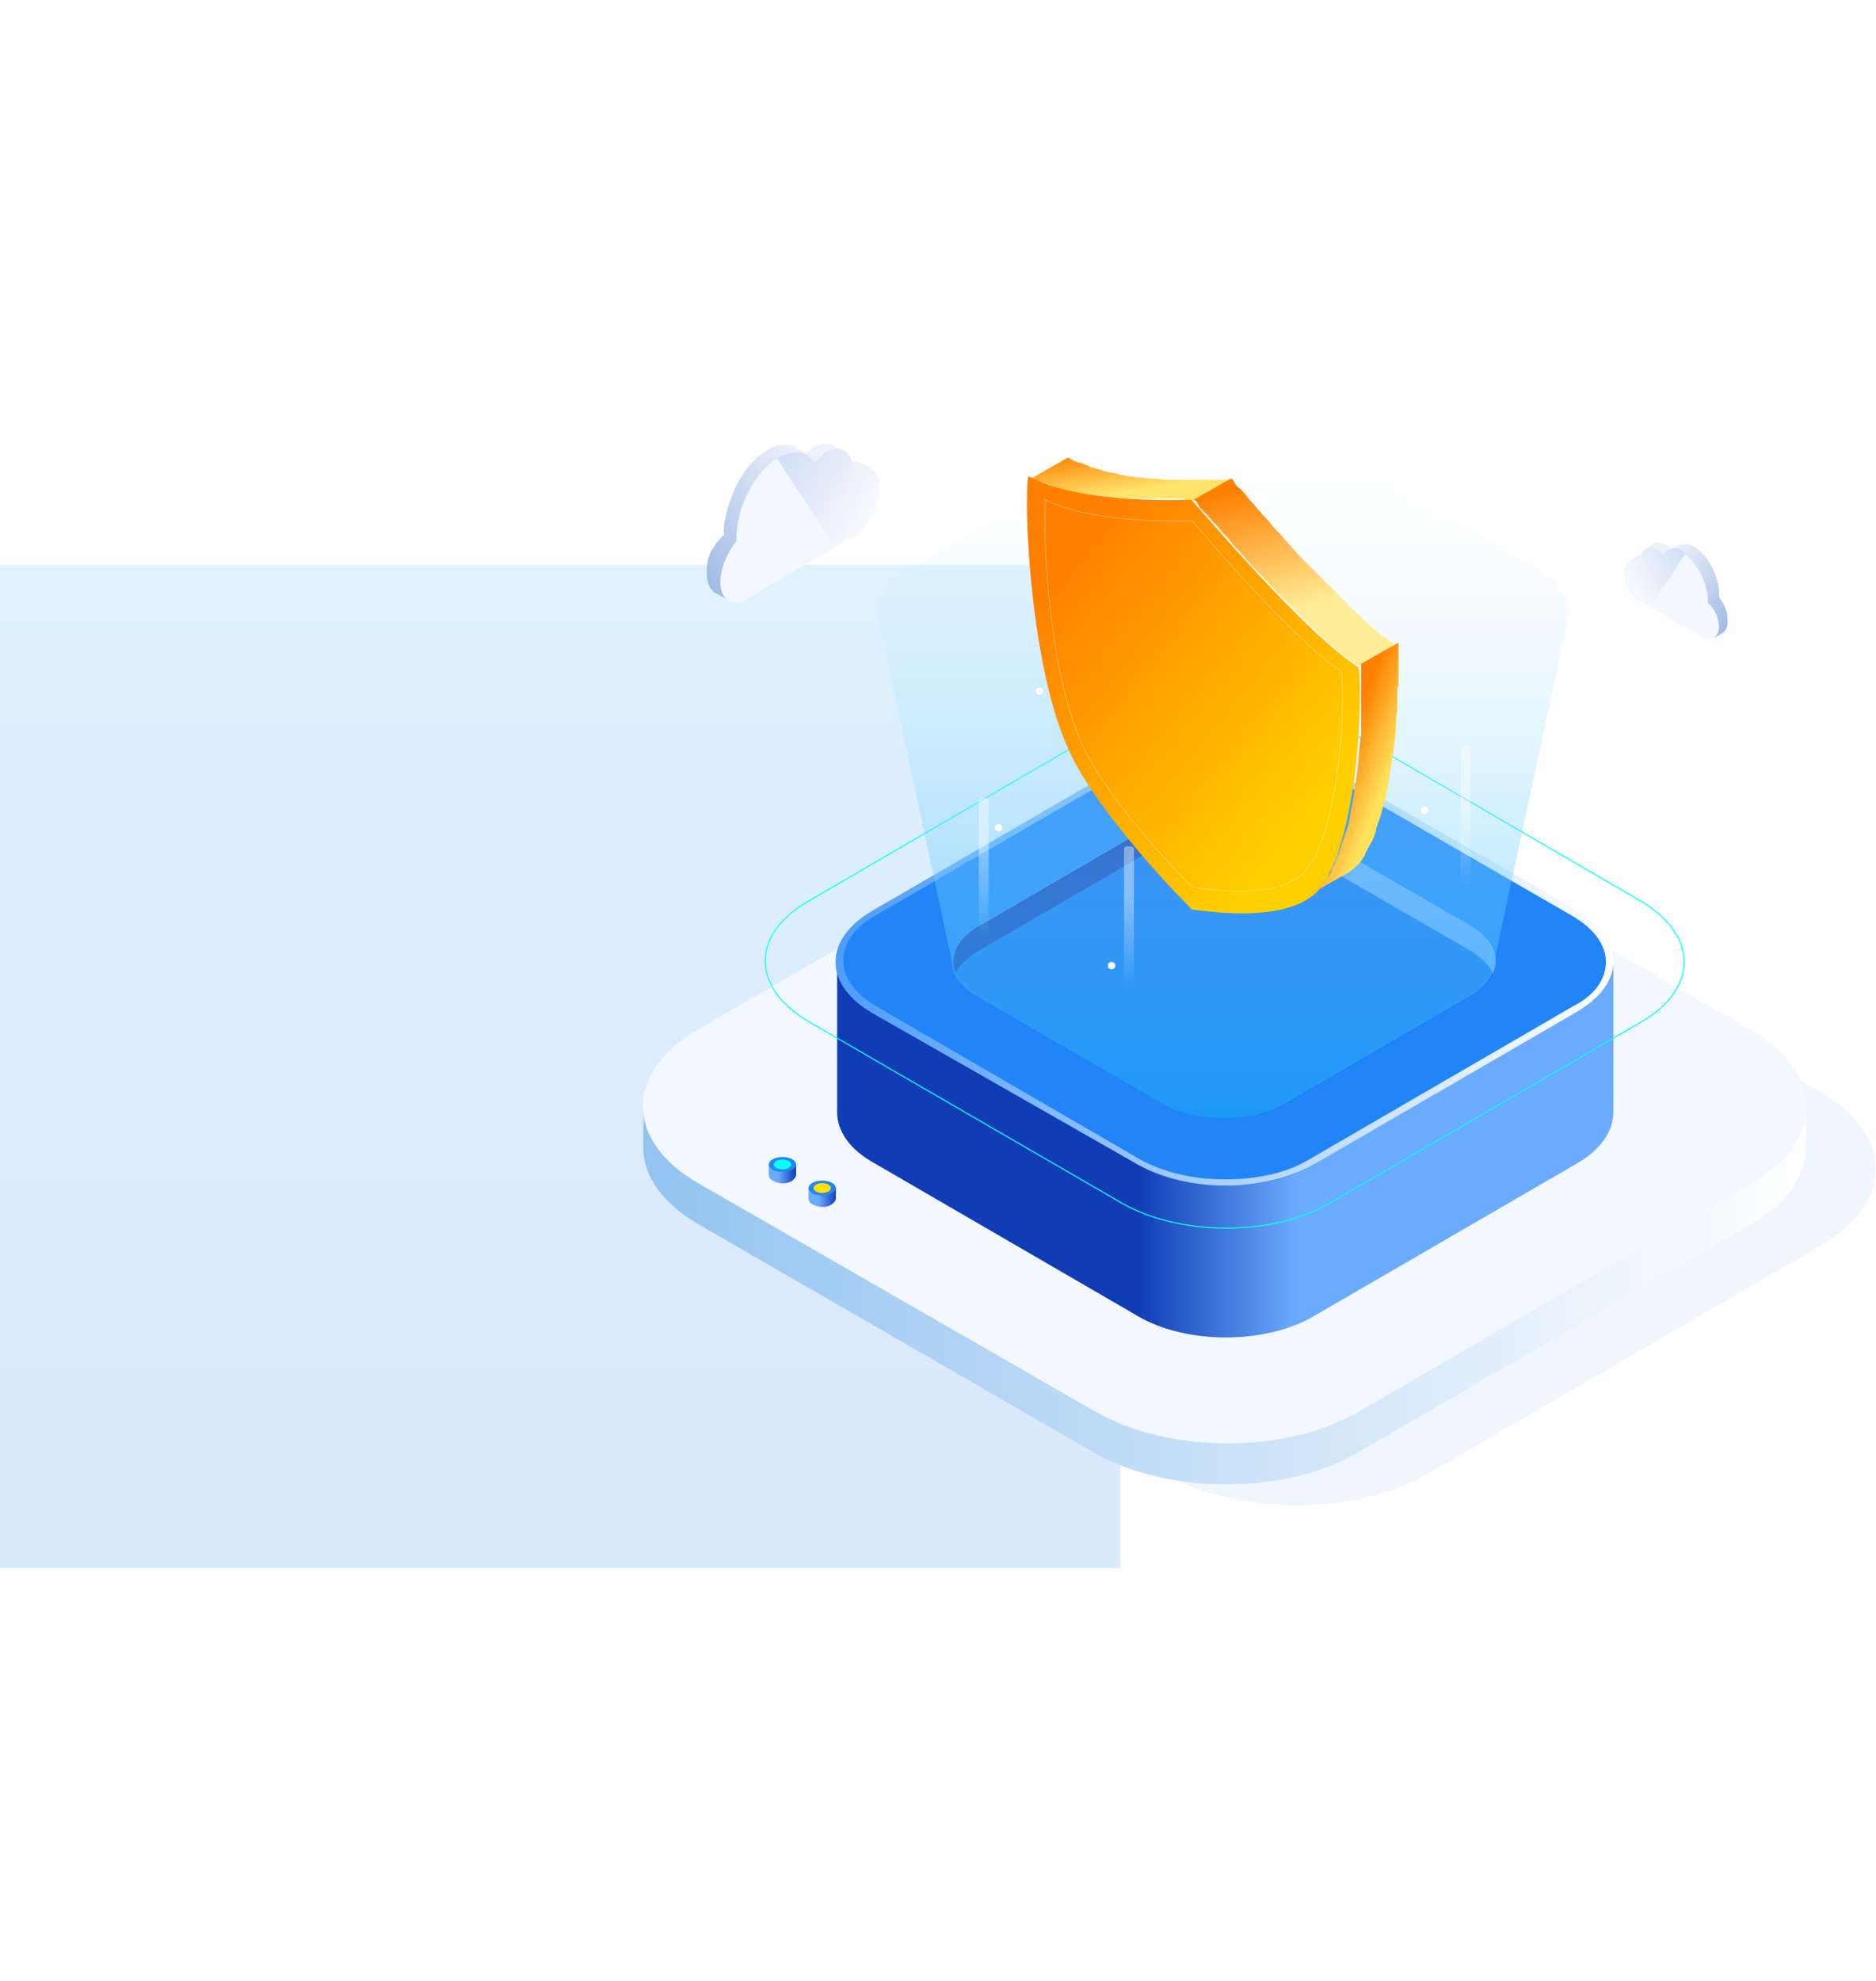 <svg width="864" height="912" viewBox="0 0 864 912" fill="none" xmlns="http://www.w3.org/2000/svg">
<g opacity="0.16" filter="url(#filter0_f_15_1499)">
<rect x="-117" y="260" width="633" height="462" fill="url(#paint0_linear_15_1499)"/>
</g>
<g opacity="0.4">
<path opacity="0.4" d="M838.439 502.834C872.187 522.282 872.187 553.742 839.011 573.19L657.687 678.438C624.511 697.886 570.171 697.886 536.423 678.438L353.383 573.19C319.635 553.742 319.635 522.282 352.811 502.834L534.135 397.586C567.311 378.138 621.651 378.138 655.399 397.586L838.439 502.834Z" fill="#9BC8F2"/>
</g>
<path d="M831.696 509.788H296.304V528.664C296.304 541.248 304.884 553.832 321.472 563.556L503.94 668.804C537.688 688.252 592.028 688.252 625.204 668.804L806.528 563.556C823.116 553.832 831.696 541.248 831.696 528.664V509.788Z" fill="url(#paint1_linear_15_1499)"/>
<path d="M806.528 474.324C840.276 493.772 840.276 525.232 807.1 544.68L625.776 649.928C592.6 669.376 538.26 669.376 504.512 649.928L321.472 544.68C287.724 525.232 287.724 493.772 320.9 474.324L502.224 369.076C535.4 349.628 589.74 349.628 623.488 369.076L806.528 474.324Z" fill="#F3F8FE"/>
<path d="M742.464 442.292H385.536V512.076C385.536 520.656 391.256 529.236 402.696 535.528L523.96 605.884C546.268 619.04 582.876 619.04 605.184 605.884L726.448 535.528C737.316 529.236 743.036 520.656 743.036 512.076V442.292H742.464Z" fill="url(#paint2_linear_15_1499)"/>
<path d="M677.256 426.276C692.7 435.428 693.272 450.3 677.256 458.88L592.6 508.072C577.156 517.224 551.416 517.224 535.972 508.072L450.744 458.88C435.3 449.728 434.728 435.428 450.744 426.276L535.4 377.084C550.844 367.932 576.584 367.932 592.028 377.084L677.256 426.276Z" fill="url(#paint3_linear_15_1499)"/>
<path d="M755.62 414.836C781.932 430.28 782.504 454.876 756.192 470.32L612.62 553.832C586.308 569.276 543.408 569.276 516.524 553.832L372.38 470.32C346.068 454.876 345.496 430.28 372.38 414.836L515.952 331.324C542.264 315.88 585.164 315.88 612.048 331.324L755.62 414.836Z" stroke="#0CFFFC" stroke-width="0.5" stroke-miterlimit="10"/>
<path d="M677.256 437.716C692.7 446.868 693.272 461.74 677.256 470.32L592.6 519.512C577.156 528.664 551.416 528.664 535.972 519.512L450.744 470.32C435.3 461.168 434.728 446.868 450.744 437.716L535.4 388.524C550.844 379.372 576.584 379.372 592.028 388.524L677.256 437.716Z" fill="#1570EF"/>
<path d="M725.876 419.411L604.04 349.055C581.732 335.899 545.124 335.899 523.388 349.055L402.124 419.411C379.816 432.567 379.816 453.159 402.124 466.315L523.96 536.1C546.268 549.256 582.876 549.256 605.184 536.1L726.448 465.744C748.184 453.16 748.184 431.995 725.876 419.411ZM677.256 458.88L592.6 508.071C577.156 517.223 551.416 517.223 535.972 508.071L450.744 458.88C435.3 449.728 434.728 435.427 450.744 426.275L535.4 377.084C550.844 367.932 576.584 367.932 592.028 377.084L677.256 426.275C692.7 435.427 692.7 449.728 677.256 458.88Z" fill="#2185F8"/>
<path d="M563.428 339.332V342.192C578.3 342.192 592.028 345.624 602.324 351.344L724.16 421.7C733.884 427.42 739.604 434.856 739.604 442.864C739.604 450.872 734.456 458.308 724.16 463.456L602.896 533.812C592.6 540.104 578.872 542.964 564 542.964C549.128 542.964 535.4 539.532 525.104 533.812L403.84 463.456C394.116 457.736 388.396 450.3 388.396 442.292C388.396 434.284 393.544 426.848 403.84 421.128L525.104 350.772C535.4 344.48 549.128 341.62 564 341.62V339.332M563.428 339.332C548.556 339.332 534.256 342.764 522.816 349.056L401.552 419.412C379.244 432.568 379.244 453.16 401.552 466.316L523.96 536.1C535.4 542.392 549.7 545.824 564.572 545.824C579.444 545.824 593.744 542.392 605.184 536.1L726.448 465.744C748.756 452.588 748.756 431.996 725.876 418.84L604.04 349.056C592.6 342.192 578.3 339.332 563.428 339.332Z" fill="url(#paint4_linear_15_1499)"/>
<path d="M707.732 261.5L599.052 198.58C579.032 187.14 547 187.14 526.98 198.58L418.872 261.5C409.148 267.22 404 274.656 404 282.664L438.32 442.252C438.32 447.972 442.324 454.264 450.332 458.84L535.56 508.032C551.004 517.184 576.744 517.184 592.188 508.032L676.844 458.84C684.852 454.264 688.284 448.544 688.284 442.252L722.604 282.664C722.604 275.228 718.028 267.22 707.732 261.5Z" fill="url(#paint5_linear_15_1499)"/>
<path d="M459.896 382.804C460.844 382.804 461.612 382.036 461.612 381.088C461.612 380.14 460.844 379.372 459.896 379.372C458.948 379.372 458.18 380.14 458.18 381.088C458.18 382.036 458.948 382.804 459.896 382.804Z" fill="white"/>
<path d="M620.628 394.816C621.576 394.816 622.344 394.048 622.344 393.1C622.344 392.152 621.576 391.384 620.628 391.384C619.68 391.384 618.912 392.152 618.912 393.1C618.912 394.048 619.68 394.816 620.628 394.816Z" fill="white"/>
<path d="M656.092 374.796C657.04 374.796 657.808 374.028 657.808 373.08C657.808 372.133 657.04 371.364 656.092 371.364C655.144 371.364 654.376 372.133 654.376 373.08C654.376 374.028 655.144 374.796 656.092 374.796Z" fill="white"/>
<path d="M511.948 446.296C512.896 446.296 513.664 445.528 513.664 444.58C513.664 443.633 512.896 442.864 511.948 442.864C511 442.864 510.232 443.633 510.232 444.58C510.232 445.528 511 446.296 511.948 446.296Z" fill="white"/>
<path d="M625.776 318.168C626.724 318.168 627.492 317.4 627.492 316.452C627.492 315.505 626.724 314.736 625.776 314.736C624.828 314.736 624.06 315.505 624.06 316.452C624.06 317.4 624.828 318.168 625.776 318.168Z" fill="white"/>
<path d="M478.772 319.884C479.72 319.884 480.488 319.116 480.488 318.168C480.488 317.22 479.72 316.452 478.772 316.452C477.824 316.452 477.056 317.22 477.056 318.168C477.056 319.116 477.824 319.884 478.772 319.884Z" fill="white"/>
<path d="M532.54 282.132C533.488 282.132 534.256 281.364 534.256 280.416C534.256 279.468 533.488 278.7 532.54 278.7C531.592 278.7 530.824 279.468 530.824 280.416C530.824 281.364 531.592 282.132 532.54 282.132Z" fill="white"/>
<path opacity="0.4" d="M451.888 367.36H454.176C454.748 367.36 455.32 367.932 455.32 368.504V436.572C455.32 437.144 454.748 437.716 454.176 437.716H451.888C451.316 437.716 450.744 437.144 450.744 436.572V368.504C451.316 367.932 451.316 367.36 451.888 367.36Z" fill="url(#paint6_linear_15_1499)"/>
<path opacity="0.4" d="M673.824 343.908H676.112C676.684 343.908 677.256 344.48 677.256 345.052V413.12C677.256 413.692 676.684 414.264 676.112 414.264H673.824C673.252 414.264 672.68 413.692 672.68 413.12V345.052C672.68 344.48 673.252 343.908 673.824 343.908Z" fill="url(#paint7_linear_15_1499)"/>
<path opacity="0.4" d="M518.812 389.668H521.1C521.672 389.668 522.244 390.24 522.244 390.812V458.88C522.244 459.452 521.672 460.024 521.1 460.024H518.812C518.24 460.024 517.668 459.452 517.668 458.88V390.812C517.668 390.24 518.24 389.668 518.812 389.668Z" fill="url(#paint8_linear_15_1499)"/>
<path opacity="0.4" d="M518.812 297.576H521.1C521.672 297.576 522.244 298.148 522.244 298.72V366.788C522.244 367.36 521.672 367.932 521.1 367.932H518.812C518.24 367.932 517.668 367.36 517.668 366.788V298.72C517.668 298.148 518.24 297.576 518.812 297.576Z" fill="url(#paint9_linear_15_1499)"/>
<path d="M325.476 263.828C325.476 268.404 327.192 271.836 329.48 272.98L335.772 276.412C335.772 276.412 398.692 229.508 398.692 221.5C398.692 221.5 398.692 218.64 398.12 216.924C399.264 216.352 400.98 215.78 400.98 215.78C399.836 215.208 396.404 212.92 394.688 212.348C392.4 211.776 388.396 212.92 387.252 213.492C387.252 211.776 386.68 210.06 386.108 208.916L388.968 208.344L383.248 204.912C380.96 203.768 378.1 203.768 375.24 205.484C373.524 206.628 372.38 207.772 371.236 208.916C371.236 208.916 368.376 207.2 366.66 206.056C364.944 204.912 363.228 204.912 361.512 204.912C360.94 204.912 360.368 204.912 359.796 204.912C359.224 204.912 359.224 204.912 358.652 204.912C356.936 205.484 355.22 206.056 353.504 207.2C346.64 211.204 340.348 219.212 336.916 228.936C334.628 234.656 332.912 242.092 333.484 246.096C326.62 252.96 325.476 257.536 325.476 263.828Z" fill="url(#paint10_linear_15_1499)"/>
<path d="M331.768 267.831C331.768 275.839 336.916 279.843 343.208 276.411C343.208 276.411 343.78 276.411 343.78 275.839L393.544 246.667C393.544 246.667 394.116 246.667 394.116 246.095C400.408 242.663 404.984 232.939 404.984 224.931C404.984 216.923 399.836 212.919 393.544 216.351C393.544 216.351 393.544 216.351 392.972 216.351C392.4 207.771 387.252 204.339 380.388 208.343C378.672 209.487 376.956 211.203 375.24 212.919C371.808 207.771 365.516 206.627 358.652 210.631C347.784 216.923 338.632 234.083 339.204 248.955C335.2 254.103 331.768 261.539 331.768 267.831Z" fill="#F3F8FE"/>
<path d="M394.116 246.095C400.408 242.663 404.984 232.939 404.984 224.931C404.984 216.923 399.836 212.919 393.544 216.351C393.544 216.351 393.544 216.351 392.972 216.351C392.4 207.771 387.252 204.339 380.388 208.343C378.672 209.487 376.956 211.203 375.24 212.919C371.808 207.771 365.516 206.627 358.652 210.631L358.08 211.203L384.392 251.815L392.972 246.667C393.544 246.667 393.544 246.667 394.116 246.095Z" fill="url(#paint11_linear_15_1499)"/>
<path d="M795.66 286.136C795.66 288.996 794.516 290.712 793.372 291.284L789.94 293.572C789.94 293.572 752.76 266.116 752.76 260.968C752.76 260.968 752.76 259.252 753.332 258.108C752.76 258.108 751.616 257.536 751.616 257.536C752.188 256.964 754.476 255.82 755.048 255.248C756.192 254.676 759.052 255.248 759.624 255.82C759.624 254.676 759.624 254.104 760.196 252.96L758.48 252.388L761.912 250.1C763.056 249.528 764.772 249.528 767.06 250.672C768.204 251.244 768.776 251.816 769.348 252.96C769.348 252.96 771.064 251.816 772.208 251.244C773.352 250.672 774.496 250.672 775.64 250.672C776.212 250.672 776.212 250.672 776.784 250.672H777.356C778.5 250.672 779.644 251.244 780.216 251.816C784.22 254.104 788.224 259.252 789.94 264.4C791.084 267.832 792.228 271.836 791.656 274.696C795.088 279.844 795.66 282.132 795.66 286.136Z" fill="url(#paint12_linear_15_1499)"/>
<path d="M791.656 288.424C791.656 293 788.796 295.288 784.792 293.572C784.792 293.572 784.792 293.572 784.22 293.572L755.048 276.412C755.048 276.412 755.048 276.412 754.476 276.412C751.044 274.124 748.184 268.404 748.184 263.828C748.184 259.252 751.044 256.964 755.048 258.68C755.048 253.532 758.48 251.244 762.484 253.532C763.628 254.104 764.772 255.248 765.344 255.82C767.632 252.96 771.064 251.816 775.068 254.676C781.36 258.68 787.08 268.976 786.508 277.556C789.94 280.416 791.656 284.992 791.656 288.424Z" fill="#F3F8FE"/>
<path d="M755.048 275.84C751.616 273.552 748.756 267.832 748.756 263.256C748.756 258.68 751.616 256.392 755.62 258.108C755.62 252.96 759.052 250.672 763.056 252.96C764.2 253.532 765.344 254.676 765.916 255.248C768.204 252.388 771.636 251.244 775.64 254.104C775.64 254.104 775.64 254.104 776.212 254.676L760.768 278.7L755.048 275.84Z" fill="url(#paint13_linear_15_1499)"/>
<path d="M366.66 536.101V540.677C366.66 541.821 366.088 542.393 364.944 543.537C362.656 545.253 358.652 545.253 355.792 543.537C354.648 542.965 354.076 541.821 354.076 540.677V536.101H366.66Z" fill="url(#paint14_linear_15_1499)"/>
<path d="M360.378 539.537C363.853 539.527 366.666 537.982 366.661 536.087C366.655 534.191 363.834 532.663 360.359 532.673C356.884 532.682 354.071 534.227 354.077 536.122C354.082 538.018 356.903 539.546 360.378 539.537Z" fill="#2185F8"/>
<path d="M360.375 538.392C362.586 538.386 364.376 537.356 364.373 536.092C364.369 534.829 362.574 533.81 360.362 533.816C358.151 533.822 356.361 534.852 356.365 536.115C356.368 537.379 358.164 538.398 360.375 538.392Z" fill="#0CFFFC"/>
<path d="M384.964 546.969V551.545C384.964 552.689 384.392 553.261 383.248 554.405C380.96 556.121 376.956 556.121 374.096 554.405C372.952 553.833 372.38 552.689 372.38 551.545V546.969H384.964Z" fill="url(#paint15_linear_15_1499)"/>
<path d="M378.683 550.406C382.158 550.396 384.97 548.851 384.965 546.956C384.96 545.06 382.138 543.532 378.663 543.542C375.188 543.552 372.376 545.096 372.381 546.992C372.386 548.887 375.208 550.416 378.683 550.406Z" fill="#2185F8"/>
<path d="M378.68 549.261C380.891 549.255 382.681 548.225 382.677 546.962C382.673 545.698 380.878 544.679 378.667 544.685C376.455 544.691 374.666 545.721 374.669 546.984C374.673 548.248 376.468 549.267 378.68 549.261Z" fill="#FFE200"/>
<path d="M545.696 230.652C546.268 230.652 546.268 230.652 546.84 230.652C547.412 230.652 547.984 230.652 547.984 230.652H548.556C549.128 230.652 549.128 230.652 549.7 230.652L566.86 220.928C566.86 220.928 566.288 220.928 565.716 220.928H565.144C564.572 220.928 564.572 220.928 564 220.928C564 220.928 563.428 220.928 562.856 220.928C562.284 220.928 561.712 220.928 561.14 220.928C560.568 220.928 559.996 220.928 559.996 220.928C559.424 220.928 558.852 220.928 558.28 220.928C557.708 220.928 556.564 220.928 555.992 220.928C555.42 220.928 554.848 220.928 553.704 220.928C553.132 220.928 551.988 220.928 550.844 220.928C550.272 220.928 549.128 220.928 548.556 220.928C547.412 220.928 546.84 220.928 545.696 220.928C545.124 220.928 543.98 220.928 543.408 220.928C542.264 220.928 541.12 220.928 539.976 220.928C539.404 220.928 538.26 220.928 537.688 220.928C535.4 220.928 533.684 220.356 531.396 220.356C530.824 220.356 530.824 220.356 530.252 220.356C528.536 220.356 526.82 219.784 525.104 219.784C524.532 219.784 523.96 219.784 523.388 219.784C521.1 219.212 518.812 219.212 516.524 218.64C515.952 218.64 515.38 218.64 514.808 218.068C513.664 218.068 512.52 217.496 510.804 217.496C510.232 217.496 509.088 216.924 508.516 216.924C507.944 216.924 507.372 216.352 506.8 216.352C505.656 215.78 503.94 215.78 502.796 215.208C502.224 215.208 502.224 215.208 501.652 214.636C499.936 214.064 498.792 213.492 497.076 212.92H496.504C494.788 212.348 493.644 211.776 491.928 210.632L474.768 220.356C475.34 220.356 475.912 220.928 476.484 220.928C477.056 221.5 477.628 221.5 478.2 221.5C478.772 221.5 478.772 222.072 479.344 222.072H479.916H480.488C481.632 222.644 482.204 222.644 483.348 223.216C483.92 223.216 483.92 223.216 484.492 223.788C485.064 223.788 485.064 223.788 485.636 224.36C486.208 224.36 486.208 224.36 486.78 224.932C487.352 224.932 488.496 225.504 489.64 225.504C490.212 225.504 490.784 226.076 491.356 226.076H491.928C492.5 226.076 493.072 226.076 493.644 226.648C494.788 227.22 495.932 227.22 497.648 227.22H498.22C498.792 227.22 498.792 227.22 499.364 227.22C501.652 227.792 503.94 227.792 506.228 228.364C506.8 228.364 506.8 228.364 507.372 228.364H507.944C509.66 228.364 511.376 228.936 513.092 228.936C513.664 228.936 513.664 228.936 514.236 228.936C516.524 228.936 518.812 229.508 520.528 229.508C520.528 229.508 520.528 229.508 521.1 229.508C521.672 229.508 522.816 229.508 523.388 229.508C524.532 229.508 525.676 229.508 526.82 229.508C527.392 229.508 528.536 229.508 529.108 229.508C530.252 229.508 531.396 229.508 531.968 229.508C532.54 229.508 533.684 229.508 534.256 229.508C535.4 229.508 535.972 229.508 537.116 229.508C537.688 229.508 538.26 229.508 539.404 229.508C539.976 229.508 541.12 229.508 541.692 229.508H542.264C542.836 229.508 543.408 229.508 543.98 229.508C544.552 229.508 545.124 229.508 545.124 229.508C544.552 230.652 545.124 230.652 545.696 230.652Z" fill="url(#paint16_linear_15_1499)"/>
<path d="M549.7 231.224C552.56 234.084 601.752 292.428 625.776 307.3C627.492 320.456 625.776 387.952 606.9 410.26C593.172 423.988 563.428 420.556 549.7 418.84C549.128 418.84 549.128 418.84 548.556 418.268C547.984 417.696 547.412 417.124 547.412 417.124C537.116 406.828 502.224 369.648 491.356 343.336C474.196 304.44 471.336 230.08 473.624 219.212C497.648 232.368 546.268 230.08 548.556 230.08L549.7 231.224Z" fill="url(#paint17_linear_15_1499)"/>
<path d="M641.22 295.86C640.076 295.288 639.504 294.716 638.932 294.144C638.932 294.144 638.36 294.143 638.36 293.571C638.36 293.571 638.36 293.571 637.788 293.571C637.216 292.999 636.072 292.427 635.5 291.855L634.928 291.284C633.784 290.14 632.64 289.568 631.496 288.424L630.924 287.851C628.636 286.135 626.92 284.419 624.632 282.131C622.916 280.415 621.2 279.271 620.056 277.555L619.484 276.984C617.768 275.268 616.624 274.124 614.908 272.408L614.336 271.835C610.904 268.403 607.472 264.972 604.04 261.54C600.608 258.108 597.176 254.676 594.316 251.244L593.744 250.671C592.028 248.955 590.884 247.24 589.168 245.524L588.596 244.951C586.88 243.235 585.736 241.519 584.592 240.375C583.448 238.659 581.732 237.516 580.588 235.8L580.016 235.228C578.872 234.084 577.728 232.368 576.584 231.224L576.012 230.651C574.868 229.507 574.296 228.364 573.152 227.22C573.152 227.22 573.152 226.648 572.58 226.648C572.008 225.504 570.864 224.932 570.292 224.36L569.72 223.788C569.148 223.216 568.576 222.643 568.576 222.071C568.004 221.499 568.004 221.5 568.004 220.928L566.86 220.355L549.7 230.08L550.844 230.651C550.844 230.651 551.416 231.223 551.416 231.795C551.988 232.367 551.988 232.939 552.56 233.511C552.56 233.511 552.56 234.084 553.132 234.084C553.704 234.656 554.276 235.799 555.42 236.371C555.42 236.371 555.42 236.944 555.992 236.944C556.564 238.088 557.708 239.231 558.852 240.375L559.424 240.948C560.568 242.092 561.712 243.235 562.856 244.951L563.428 245.524C564.572 246.668 566.288 248.384 567.432 250.1C568.576 251.816 570.292 252.959 571.436 254.675L572.008 255.248C573.724 256.964 574.868 258.679 576.584 260.395L577.156 260.968C580.588 264.4 583.448 267.832 586.88 271.264C590.312 274.696 593.744 278.128 597.176 281.56C597.176 281.56 597.176 281.559 597.748 282.131C599.464 283.847 600.608 284.992 602.324 286.708L602.896 287.28C604.612 288.996 606.328 290.139 607.472 291.855C609.76 293.571 611.476 295.859 613.764 297.575C613.764 297.575 614.336 297.576 614.336 298.148C615.48 299.292 616.624 299.864 617.768 301.008C617.768 301.008 618.34 301.008 618.34 301.58C618.912 302.152 620.056 302.723 620.628 303.295C620.628 303.295 620.628 303.295 621.2 303.295C621.2 303.295 621.772 303.296 621.772 303.868C622.344 304.44 622.916 305.011 623.488 305.011C623.488 305.011 624.06 305.012 624.06 305.584C624.632 306.156 625.204 306.155 625.204 306.155C625.204 306.155 625.776 306.156 625.776 306.728L642.936 297.004C642.364 297.004 641.792 296.432 641.22 295.86Z" fill="url(#paint18_linear_15_1499)"/>
<path d="M644.08 315.88C644.08 314.164 644.08 313.02 644.08 311.876C644.08 311.876 644.08 311.876 644.08 311.304V310.732C644.08 310.16 644.08 309.588 644.08 308.444C644.08 307.872 644.08 307.872 644.08 307.3C644.08 306.728 644.08 306.156 644.08 305.012V304.44C644.08 303.296 644.08 302.152 644.08 301.008C644.08 301.008 644.08 301.008 644.08 300.436C644.08 300.436 644.08 300.436 644.08 299.864C644.08 299.292 644.08 298.72 644.08 298.72V298.148C644.08 298.148 644.08 298.148 644.08 297.576V297.004V296.432V295.86L626.92 305.584C626.92 306.156 626.92 306.156 626.92 306.728V307.3V307.872C626.92 308.444 626.92 308.444 626.92 309.016V309.588C626.92 310.732 626.92 311.876 626.92 313.02V313.592C626.92 314.164 626.92 314.736 626.92 315.308C626.92 315.88 626.92 315.88 626.92 316.452C626.92 317.024 626.92 317.596 626.92 318.74C626.92 319.312 626.92 319.312 626.92 319.884C626.92 321.028 626.92 322.744 626.92 323.888V324.46C626.92 325.604 626.92 327.32 626.92 328.464C626.92 329.036 626.92 329.036 626.92 329.608C626.92 331.324 626.92 333.04 626.92 334.756C626.92 335.328 626.92 335.328 626.92 335.9C626.92 337.616 626.92 339.332 626.348 341.62C626.348 341.62 626.348 341.62 626.348 342.192C625.776 346.196 625.776 350.2 625.204 354.204V354.776C624.632 358.208 624.06 362.212 623.488 365.644V366.216C622.916 369.648 622.344 372.508 621.772 375.368V375.94C621.2 378.8 620.628 381.66 619.484 383.948C618.912 386.236 617.768 388.524 617.196 390.812V391.384C616.624 393.672 615.48 395.388 614.908 397.104V397.676C613.764 399.392 613.192 401.108 612.048 402.824C612.048 402.824 612.048 403.396 611.476 403.396C610.332 404.54 609.76 406.256 608.616 407.4C606.9 409.116 605.184 410.832 602.896 411.976L620.056 402.252C622.344 401.108 624.06 399.392 625.776 397.676C626.92 396.532 627.492 395.388 628.636 393.672C628.636 393.672 628.636 393.672 628.636 393.1C629.78 391.384 630.352 389.668 631.496 387.952C632.64 386.236 633.212 383.948 633.784 382.232C633.784 382.232 633.784 382.232 633.784 381.66C634.356 379.372 635.5 377.084 636.072 374.796C636.644 371.936 637.788 369.076 638.36 366.788C638.36 366.788 638.36 366.788 638.36 366.216C638.932 363.356 639.504 359.924 640.076 357.064C640.076 357.064 640.076 357.064 640.076 356.492C640.648 353.06 641.22 349.056 641.792 345.624C641.792 345.624 641.792 345.624 641.792 345.052C642.364 341.048 642.936 337.044 642.936 333.04C642.936 331.324 642.936 329.036 643.508 327.32C643.508 326.748 643.508 326.748 643.508 326.176C643.508 324.46 643.508 322.744 643.508 321.028C643.508 321.028 643.508 321.028 643.508 320.456V319.884C643.508 318.74 643.508 317.024 643.508 315.88C644.08 316.452 644.08 316.452 644.08 315.88Z" fill="url(#paint19_linear_15_1499)"/>
<g opacity="0.5">
<path d="M549.7 240.376C551.988 243.236 596.032 295.288 617.768 309.016C619.484 321.028 617.768 381.088 601.18 401.108C589.168 413.692 562.284 410.26 550.272 408.544C549.7 408.544 549.7 408.544 549.128 407.972C548.556 407.4 547.984 407.4 547.984 407.4C538.832 398.248 507.372 364.5 497.648 341.048C482.204 306.156 479.916 239.232 481.632 230.08C503.368 241.52 546.84 239.804 549.128 239.804L549.7 240.376Z" stroke="white" stroke-width="0.25" stroke-miterlimit="10"/>
</g>
<defs>
<filter id="filter0_f_15_1499" x="-377" y="0" width="1153" height="982" filterUnits="userSpaceOnUse" color-interpolation-filters="sRGB">
<feFlood flood-opacity="0" result="BackgroundImageFix"/>
<feBlend mode="normal" in="SourceGraphic" in2="BackgroundImageFix" result="shape"/>
<feGaussianBlur stdDeviation="130" result="effect1_foregroundBlur_15_1499"/>
</filter>
<linearGradient id="paint0_linear_15_1499" x1="199.5" y1="260" x2="199.5" y2="722" gradientUnits="userSpaceOnUse">
<stop stop-color="#2BADFD"/>
<stop offset="0.88" stop-color="#1570EF"/>
</linearGradient>
<linearGradient id="paint1_linear_15_1499" x1="296.23" y1="596.558" x2="831.834" y2="596.558" gradientUnits="userSpaceOnUse">
<stop stop-color="#92C3F1"/>
<stop offset="1" stop-color="white"/>
</linearGradient>
<linearGradient id="paint2_linear_15_1499" x1="385.365" y1="529.13" x2="742.636" y2="529.13" gradientUnits="userSpaceOnUse">
<stop offset="0.389" stop-color="#103DB5"/>
<stop offset="0.593" stop-color="#6BABFD"/>
</linearGradient>
<linearGradient id="paint3_linear_15_1499" x1="439.028" y1="442.598" x2="688.972" y2="442.598" gradientUnits="userSpaceOnUse">
<stop offset="0.389" stop-color="#103DB5"/>
<stop offset="0.593" stop-color="#6BABFD"/>
</linearGradient>
<linearGradient id="paint4_linear_15_1499" x1="741.265" y1="458.69" x2="386.737" y2="426.507" gradientUnits="userSpaceOnUse">
<stop stop-color="white"/>
<stop offset="1" stop-color="#4D9DF9"/>
</linearGradient>
<linearGradient id="paint5_linear_15_1499" x1="563.588" y1="514.542" x2="563.588" y2="190.324" gradientUnits="userSpaceOnUse">
<stop stop-color="#22B4FD" stop-opacity="0.6"/>
<stop offset="1" stop-color="white" stop-opacity="0"/>
</linearGradient>
<linearGradient id="paint6_linear_15_1499" x1="453.177" y1="374.923" x2="453.177" y2="431.714" gradientUnits="userSpaceOnUse">
<stop offset="0.258" stop-color="white"/>
<stop offset="1" stop-color="white" stop-opacity="0"/>
</linearGradient>
<linearGradient id="paint7_linear_15_1499" x1="674.822" y1="351.47" x2="674.822" y2="408.306" gradientUnits="userSpaceOnUse">
<stop offset="0.258" stop-color="white"/>
<stop offset="1" stop-color="white" stop-opacity="0"/>
</linearGradient>
<linearGradient id="paint8_linear_15_1499" x1="519.633" y1="397.045" x2="519.633" y2="453.836" gradientUnits="userSpaceOnUse">
<stop offset="0.258" stop-color="white"/>
<stop offset="1" stop-color="white" stop-opacity="0"/>
</linearGradient>
<linearGradient id="paint9_linear_15_1499" x1="519.633" y1="304.92" x2="519.633" y2="361.756" gradientUnits="userSpaceOnUse">
<stop offset="0.258" stop-color="white"/>
<stop offset="1" stop-color="white" stop-opacity="0"/>
</linearGradient>
<linearGradient id="paint10_linear_15_1499" x1="312.274" y1="266.256" x2="375.53" y2="217.804" gradientUnits="userSpaceOnUse">
<stop stop-color="#97B5E1"/>
<stop offset="1" stop-color="#ECF1FA"/>
</linearGradient>
<linearGradient id="paint11_linear_15_1499" x1="408.483" y1="242.257" x2="348.928" y2="208.543" gradientUnits="userSpaceOnUse">
<stop stop-color="white"/>
<stop offset="1" stop-color="#C9D9F4"/>
</linearGradient>
<linearGradient id="paint12_linear_15_1499" x1="803.43" y1="287.587" x2="766.03" y2="258.94" gradientUnits="userSpaceOnUse">
<stop stop-color="#97B5E1"/>
<stop offset="1" stop-color="#ECF1FA"/>
</linearGradient>
<linearGradient id="paint13_linear_15_1499" x1="746.546" y1="273.398" x2="781.758" y2="253.464" gradientUnits="userSpaceOnUse">
<stop stop-color="white"/>
<stop offset="1" stop-color="#C9D9F4"/>
</linearGradient>
<linearGradient id="paint14_linear_15_1499" x1="366.521" y1="540.048" x2="353.824" y2="540.048" gradientUnits="userSpaceOnUse">
<stop stop-color="#103DB5"/>
<stop offset="0.643" stop-color="#6BABFD"/>
</linearGradient>
<linearGradient id="paint15_linear_15_1499" x1="385.204" y1="550.927" x2="372.506" y2="550.927" gradientUnits="userSpaceOnUse">
<stop stop-color="#103DB5"/>
<stop offset="0.643" stop-color="#6BABFD"/>
</linearGradient>
<linearGradient id="paint16_linear_15_1499" x1="517.883" y1="204.674" x2="521.09" y2="226.203" gradientUnits="userSpaceOnUse">
<stop stop-color="#FF8000"/>
<stop offset="1" stop-color="#FFE46B"/>
</linearGradient>
<linearGradient id="paint17_linear_15_1499" x1="482.334" y1="269.039" x2="607.842" y2="372.561" gradientUnits="userSpaceOnUse">
<stop stop-color="#FF8000"/>
<stop offset="1" stop-color="#FFD000"/>
</linearGradient>
<linearGradient id="paint18_linear_15_1499" x1="584.519" y1="220.82" x2="600.323" y2="279.223" gradientUnits="userSpaceOnUse">
<stop stop-color="#FF8000"/>
<stop offset="1" stop-color="#FFEC96"/>
</linearGradient>
<linearGradient id="paint19_linear_15_1499" x1="615.531" y1="353.099" x2="637.518" y2="361.802" gradientUnits="userSpaceOnUse">
<stop stop-color="#FF8000"/>
<stop offset="1" stop-color="#FFE25C"/>
</linearGradient>
</defs>
</svg>
